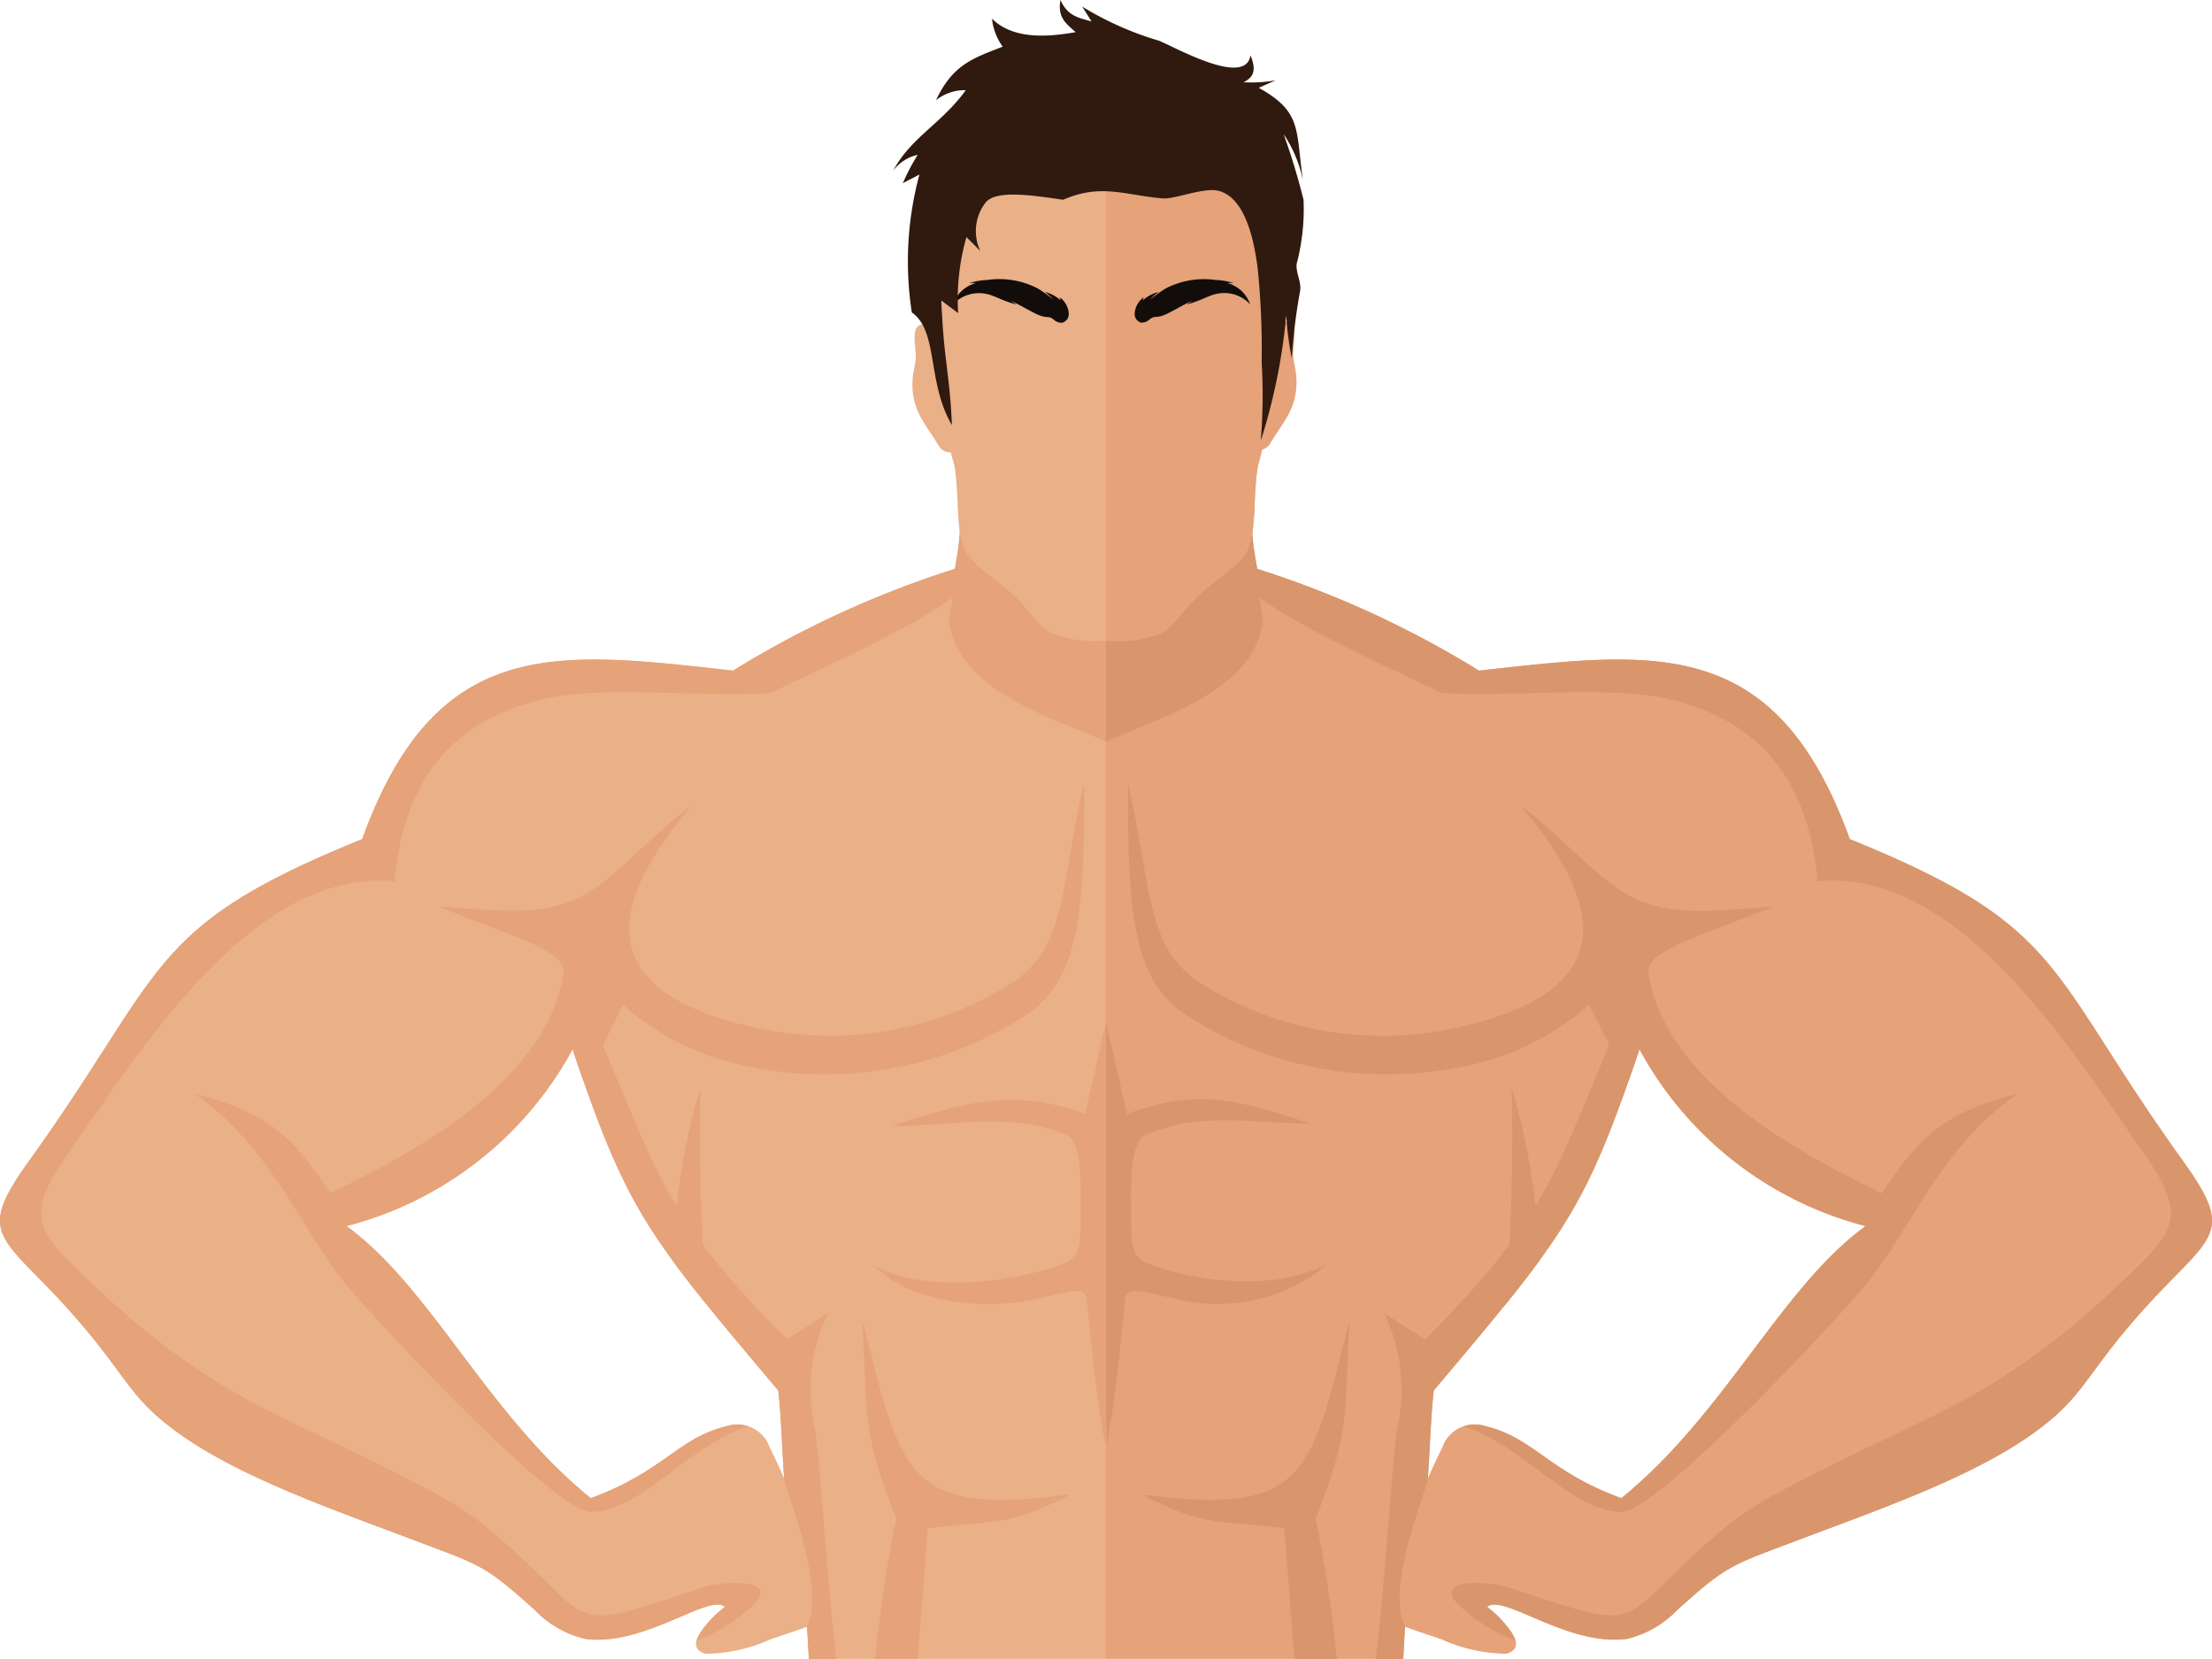 <svg xmlns="http://www.w3.org/2000/svg" width="100.003" height="75.001" viewBox="0 0 100.003 75.001">
  <g id="Group_17" data-name="Group 17" transform="translate(-44 -678)">
    <path id="Path_340" data-name="Path 340" d="M50.14,575.319c-7.917-.876-13.4-1.693-16.766,7.618-9.762,3.961-8.811,5.819-14.979,14.433-2.139,2.961-1.688,3.337.47,5.53,3.272,3.328,3.6,4.641,5.137,6.036,2.724,2.47,7.5,4.1,11.735,5.7,3.01,1.142,3.145,1.087,5.449,3.159a4.607,4.607,0,0,0,2.275,1.3c2.679.351,5.592-2.071,6.313-1.448-.367.29-2.109,1.777-.872,2.118a7.309,7.309,0,0,0,2.96-.663c.485-.165,1.065-.347,1.612-.552.029.121.06.984.09,1.447H67.023l1.618-21.144L67,569.005l-6.433-1.454a30.039,30.039,0,0,1-.4,3.168A44.879,44.879,0,0,0,50.14,575.319Zm2.311,36.515c-.2-.45-.417-.922-.654-1.4a1.554,1.554,0,0,0-1.975-.953c-2.191.545-2.825,2.049-6.116,3.25-4.688-3.8-7.219-9.525-11.043-12.3a16.262,16.262,0,0,0,10.224-7.995c2.469,7.313,3.346,8.376,9.3,15.429C52.319,609.041,52.346,610.312,52.451,611.834Z" transform="translate(27 133)" fill="#eab088" fill-rule="evenodd"/>
    <path id="Path_341" data-name="Path 341" d="M53.475,618.554c.03.123.064,1,.1,1.447h1.236c-.429-3.533-.762-9.157-.971-10.414a7.913,7.913,0,0,1,.6-5.23l-1.858,1.2c-5.923-5.923-5.9-7.813-9.184-15.307l-.453,2.357c2.425,7.155,3.334,8.258,9.236,15.254.136,1.178.163,2.448.268,3.971C52.641,612.78,54.36,616.814,53.475,618.554Z" transform="translate(27 133)" fill="#e6a278" fill-rule="evenodd"/>
    <path id="Path_342" data-name="Path 342" d="M50.14,575.319c-7.917-.876-13.4-1.693-16.766,7.618-9.762,3.961-8.811,5.819-14.979,14.433-2.139,2.961-1.688,3.337.47,5.53,3.272,3.328,3.6,4.641,5.137,6.036,2.724,2.47,7.5,4.1,11.735,5.7,3.01,1.142,3.145,1.087,5.449,3.159a4.607,4.607,0,0,0,2.275,1.3c2.679.351,5.592-2.071,6.313-1.448a4.2,4.2,0,0,0-1.286,1.516,7.511,7.511,0,0,0,2.668-1.7c1-1.165-1.581-.96-2.391-.688-2.791.935-4.042,1.364-4.94,1.229-1.228-.185-1.792-1.425-4.715-3.868a14.389,14.389,0,0,0-2.391-1.593c-6.944-3.792-9.845-3.855-16.517-10.438-1.587-1.566-1.877-2.418-.245-4.774,3.556-5.128,8.541-13.079,14.879-12.486.429-4.942,2.938-7.183,6.251-8.124,2.835-.8,6.708-.2,10.747-.387,1.635-.837,8.4-3.757,9.083-5.182a5.307,5.307,0,0,0,.267-3.462l-.615-.139a30.042,30.042,0,0,1-.4,3.168A44.781,44.781,0,0,0,50.14,575.319ZM58.481,620H56.566a62.3,62.3,0,0,1,.955-6.349c-1.587-4.039-1.287-4.572-1.53-8.964,1.784,7.139,2.015,8.836,9.4,7.872-2.719,1.438-3.346,1.16-6.45,1.53C58.786,615.96,58.613,618.57,58.481,620Zm7.528-39.6c.049,6.246-.348,8.922-2.569,10.454a16.713,16.713,0,0,1-12.247,2.428,12.091,12.091,0,0,1-6.025-2.859c-.637,1.288-1.2,2.393-1.787,3.45q-.237-.676-.494-1.437a16.26,16.26,0,0,1-10.224,7.995c3.824,2.775,6.355,8.5,11.043,12.3,3.292-1.2,3.925-2.7,6.116-3.25a1.84,1.84,0,0,1,1-.006c-2.818.958-4.733,3.758-7.077,3.883-1.617.087-10-8.886-11.261-10.491-1.957-2.5-3.289-6.048-6.668-8.4,3.682.884,4.659,2.354,6.122,4.481,2.3-1.171,9.784-4.577,10.536-9.966.14-1.006-2.268-1.62-5.616-2.99,2.593.165,4.468.448,6.214-.361,1.681-.779,3.243-2.786,5.212-4.229-3.995,4.685-4.376,8.438,2.776,10.039a15.442,15.442,0,0,0,11.844-2.1C65.223,587.66,64.941,585.094,66.009,580.4ZM47.426,602.014a29.758,29.758,0,0,1,1.241-7.822,93.211,93.211,0,0,0,.282,9.788C48.375,603.271,47.874,602.627,47.426,602.014Z" transform="translate(27 133)" fill="#e6a278" fill-rule="evenodd"/>
    <path id="Path_343" data-name="Path 343" d="M60.453,567.3a34.589,34.589,0,0,1-.548,5.7c.325,3.2,4.524,4.371,7.1,5.54V568.493l-.242-.7Z" transform="translate(27 133)" fill="#e6a278" fill-rule="evenodd"/>
    <path id="Path_344" data-name="Path 344" d="M67,607.914l-.02,2.427c-.541-2.613-.787-6.582-.894-6.785-.2-.38-.946-.115-2.469.214-1.755.382-5.187.319-7.075-1.52,2.458,1.233,6.074.7,8.147.024,1.3-.422,1.157-.79,1.176-3.2.009-1.287-.11-2.51-.637-2.749-2.422-1.093-5.168-.421-7.933-.421,3.287-1.037,5.421-1.751,8.765-.546L67,591.2Z" transform="translate(27 133)" fill="#e6a278" fill-rule="evenodd"/>
    <path id="Path_345" data-name="Path 345" d="M83.865,575.319c7.916-.876,13.4-1.693,16.764,7.618,9.764,3.961,8.813,5.819,14.979,14.433,2.14,2.961,1.688,3.337-.47,5.53-3.271,3.327-3.6,4.641-5.136,6.035-2.725,2.47-7.5,4.1-11.736,5.7-3.009,1.142-3.146,1.087-5.448,3.159a4.617,4.617,0,0,1-2.274,1.3c-2.68.351-5.593-2.071-6.313-1.448.366.29,2.107,1.777.87,2.118a7.3,7.3,0,0,1-2.958-.663c-.486-.165-1.066-.347-1.613-.552-.028.121-.06.984-.09,1.447H67V569.005l6.432-1.454a30.579,30.579,0,0,0,.406,3.168A44.9,44.9,0,0,1,83.865,575.319Zm-2.312,36.515c.2-.45.417-.922.655-1.4a1.552,1.552,0,0,1,1.975-.953c2.191.545,2.822,2.049,6.115,3.25,4.688-3.8,7.22-9.525,11.042-12.3a16.26,16.26,0,0,1-10.223-7.995c-2.469,7.313-3.346,8.376-9.3,15.429C81.686,609.041,81.659,610.312,81.553,611.834Z" transform="translate(27 133)" fill="#e6a278" fill-rule="evenodd"/>
    <path id="Path_346" data-name="Path 346" d="M80.529,618.554c-.028.121-.06.984-.09,1.447H79.2c.426-3.535.753-9.159.962-10.414a7.914,7.914,0,0,0-.6-5.23l1.859,1.2c5.921-5.923,5.9-7.813,9.184-15.307l.452,2.357c-2.424,7.155-3.335,8.258-9.236,15.254-.136,1.178-.162,2.448-.269,3.971C81.363,612.78,79.645,616.814,80.529,618.554Z" transform="translate(27 133)" fill="#d9966c" fill-rule="evenodd"/>
    <path id="Path_347" data-name="Path 347" d="M83.865,575.319c7.916-.876,13.4-1.693,16.764,7.618,9.764,3.961,8.813,5.819,14.979,14.433,2.14,2.961,1.688,3.337-.47,5.53-3.271,3.327-3.6,4.641-5.136,6.035-2.725,2.47-7.5,4.1-11.736,5.7-3.009,1.142-3.146,1.087-5.448,3.159a4.617,4.617,0,0,1-2.274,1.3c-2.68.351-5.593-2.071-6.313-1.448a4.216,4.216,0,0,1,1.285,1.516,7.51,7.51,0,0,1-2.668-1.7c-1-1.165,1.581-.96,2.39-.688,2.791.935,4.044,1.364,4.94,1.229,1.228-.185,1.794-1.425,4.717-3.868a14.474,14.474,0,0,1,2.391-1.593c6.944-3.792,9.845-3.855,16.517-10.438,1.587-1.566,1.878-2.418.245-4.774-3.555-5.128-8.54-13.079-14.879-12.486-.429-4.942-2.938-7.183-6.253-8.124-2.834-.8-6.707-.2-10.745-.387-1.636-.837-8.4-3.757-9.083-5.182a5.3,5.3,0,0,1-.267-3.462l.613-.139a30.579,30.579,0,0,0,.406,3.168A44.852,44.852,0,0,1,83.865,575.319ZM75.523,620h1.915a62.582,62.582,0,0,0-.955-6.349c1.587-4.039,1.287-4.572,1.53-8.964-1.784,7.139-2.015,8.836-9.4,7.872,2.719,1.438,3.345,1.16,6.45,1.53C75.218,615.96,75.391,618.57,75.523,620ZM68,580.4c-.049,6.246.347,8.922,2.567,10.454a16.717,16.717,0,0,0,12.248,2.428,12.091,12.091,0,0,0,6.025-2.859c.636,1.288,1.2,2.393,1.787,3.45q.237-.676.493-1.437a16.255,16.255,0,0,0,10.223,7.995c-3.822,2.775-6.354,8.5-11.042,12.3-3.293-1.2-3.924-2.7-6.115-3.25a1.844,1.844,0,0,0-1-.006c2.818.958,4.733,3.758,7.077,3.883,1.617.087,10-8.886,11.26-10.491,1.957-2.5,3.289-6.048,6.67-8.4-3.682.884-4.658,2.354-6.124,4.481-2.3-1.171-9.782-4.577-10.534-9.966-.141-1.006,2.266-1.62,5.615-2.99-2.593.165-4.468.448-6.215-.361-1.68-.779-3.241-2.786-5.21-4.229,3.995,4.685,4.375,8.438-2.776,10.039a15.442,15.442,0,0,1-11.844-2.1C68.781,587.66,69.064,585.094,68,580.4Zm18.582,21.616a29.752,29.752,0,0,0-1.24-7.822,92.939,92.939,0,0,1-.282,9.788C85.63,603.271,86.131,602.627,86.578,602.014Z" transform="translate(27 133)" fill="#d9966c" fill-rule="evenodd"/>
    <path id="Path_348" data-name="Path 348" d="M73.551,567.3a34.59,34.59,0,0,0,.549,5.7c-.325,3.2-4.523,4.371-7.1,5.54V568.493l.243-.7Z" transform="translate(27 133)" fill="#d9966c" fill-rule="evenodd"/>
    <path id="Path_349" data-name="Path 349" d="M67,607.914l.021,2.427c.541-2.613.786-6.582.892-6.785.2-.38.947-.115,2.471.214a7.693,7.693,0,0,0,6.637-1.628c-2.456,1.233-5.636.812-7.71.133-1.3-.422-1.158-.79-1.176-3.2-.009-1.287.11-2.51.638-2.749,2.422-1.093,4.73-.529,7.5-.529-3.285-1.037-4.982-1.643-8.326-.438L67,591.2Z" transform="translate(27 133)" fill="#d9966c" fill-rule="evenodd"/>
    <path id="Path_350" data-name="Path 350" d="M74.519,559.876c.355-.457.491-.363.688-.31.438.118.3.705.258,1.368-.024.386.171.795.148,1.46-.037,1.147-.622,1.7-1.216,2.7a.6.6,0,0,1-.754.185l.5-4.891Z" transform="translate(27 133)" fill="#e6a278" fill-rule="evenodd"/>
    <path id="Path_351" data-name="Path 351" d="M59.347,559.983c-.356-.457-.492-.364-.689-.31-.438.119-.3.705-.257,1.368.024.385-.172.794-.15,1.46.039,1.147.624,1.7,1.216,2.7a.594.594,0,0,0,.754.184l-.5-4.891Z" transform="translate(27 133)" fill="#eab088" fill-rule="evenodd"/>
    <path id="Path_352" data-name="Path 352" d="M67.127,573.965l-.1,0a5.6,5.6,0,0,1-2.409-.3c-.616-.268-.908-.884-1.746-1.711-.708-.7-1.981-1.408-2.277-2.16-.4-1.022-.211-2.137-.436-3.694a31.247,31.247,0,0,1-.771-3.522c-.036-1.3.214-2.586.207-4.024-.011-2.782-.032-4.55,1.653-5.936v0a7.248,7.248,0,0,1,1.55-.963.113.113,0,0,1,.019-.009l.11-.051.064-.028c.03-.013.059-.024.088-.038l.087-.037.1-.038.083-.033c.04-.016.08-.03.121-.045l.058-.021.179-.063h0c2.993-1,6.774-.562,9.065,1.324,1.684,1.385,1.664,3.153,1.651,5.936-.006,1.439.244,2.729.209,4.024a32.174,32.174,0,0,1-.772,3.523c-.225,1.557-.032,2.671-.436,3.693-.3.752-1.568,1.46-2.276,2.16-.839.828-1.13,1.442-1.746,1.711A5.257,5.257,0,0,1,67.127,573.965Z" transform="translate(27 133)" fill="#eab088" fill-rule="evenodd"/>
    <path id="Path_353" data-name="Path 353" d="M67.127,573.965l-.1,0h-.019V550.773a9.156,9.156,0,0,1,5.76,1.846c1.684,1.385,1.664,3.153,1.651,5.936-.006,1.439.244,2.729.209,4.024a32.171,32.171,0,0,1-.772,3.523c-.225,1.557-.032,2.671-.436,3.693-.3.752-1.568,1.46-2.276,2.16-.839.828-1.13,1.442-1.746,1.711A5.293,5.293,0,0,1,67.127,573.965Z" transform="translate(27 133)" fill="#e6a278" fill-rule="evenodd"/>
    <path id="Path_354" data-name="Path 354" d="M65.245,558.86a1.021,1.021,0,0,0-.339-.424l.05.148a1.694,1.694,0,0,0-.713-.386,3.276,3.276,0,0,1,.392.358,6.421,6.421,0,0,0-.693-.5,3.756,3.756,0,0,0-2.3-.4,3.077,3.077,0,0,0-.822.143,2.53,2.53,0,0,1,.3,0,1.5,1.5,0,0,0-1.038.965,1.6,1.6,0,0,1,1.418-.492c.438.061.721.3,1.461.5l-.263-.174c.376.17.72.379,1.087.564.566.287.581.069.855.288a.5.5,0,0,0,.407.137C65.316,559.469,65.39,559.229,65.245,558.86Z" transform="translate(27 133)" fill="#120d0a" fill-rule="evenodd"/>
    <path id="Path_355" data-name="Path 355" d="M68.37,558.862a1.007,1.007,0,0,1,.338-.424l-.051.148a1.677,1.677,0,0,1,.713-.384,3.2,3.2,0,0,0-.391.356,6.631,6.631,0,0,1,.689-.5,3.755,3.755,0,0,1,2.295-.4,2.991,2.991,0,0,1,.819.143,2.643,2.643,0,0,0-.3-.006,1.5,1.5,0,0,1,1.036.963,1.591,1.591,0,0,0-1.415-.491c-.437.061-.719.3-1.46.5l.263-.174c-.374.17-.717.378-1.084.563-.565.286-.579.069-.854.287a.5.5,0,0,1-.4.138C68.3,559.47,68.225,559.229,68.37,558.862Z" transform="translate(27 133)" fill="#120d0a" fill-rule="evenodd"/>
    <path id="Path_356" data-name="Path 356" d="M69.565,553.969c-1.7-.142-2.781-.689-4.5.062-1.381-.2-2.989-.453-3.492.106a2.109,2.109,0,0,0-.256,2.206l-.626-.625a10.276,10.276,0,0,0-.374,3.437l-.751-.563c.076,2.575.364,3.187.469,5.625-1.137-1.93-.6-4.244-1.812-5.092a15.032,15.032,0,0,1,.344-6.234l-.75.39A9.519,9.519,0,0,1,58.489,552a1.883,1.883,0,0,0-1.11.718c.8-1.507,2.2-2.136,3.282-3.64a2.063,2.063,0,0,0-1.345.453c.766-1.625,1.683-1.9,3.016-2.421a2.6,2.6,0,0,1-.484-1.266c1.028,1.026,2.767.783,3.781.61-.442-.4-.823-.656-.688-1.454.331.721.78.792,1.407.969l-.423-.671a14.4,14.4,0,0,0,3.483,1.546c.867.371,3.91,2.078,4.125.657.275.668.151.987-.313,1.218a6.477,6.477,0,0,0,1.444-.085l-.757.336c1.981,1.1,1.664,1.9,2,4.187a5.891,5.891,0,0,0-.875-2.093,30.4,30.4,0,0,1,.9,2.968,9.737,9.737,0,0,1-.313,2.905c-.037.412.228.816.157,1.22a27.093,27.093,0,0,0-.376,3.031,13.614,13.614,0,0,1-.25-1.937A26.627,26.627,0,0,1,74,564.922a24.963,24.963,0,0,0,.039-3.523,36.014,36.014,0,0,0-.181-4.266c-.368-2.964-1.36-3.6-2.18-3.537C70.918,553.651,70.02,554.007,69.565,553.969Z" transform="translate(27 133)" fill="#30190f" fill-rule="evenodd"/>
  </g>
</svg>
